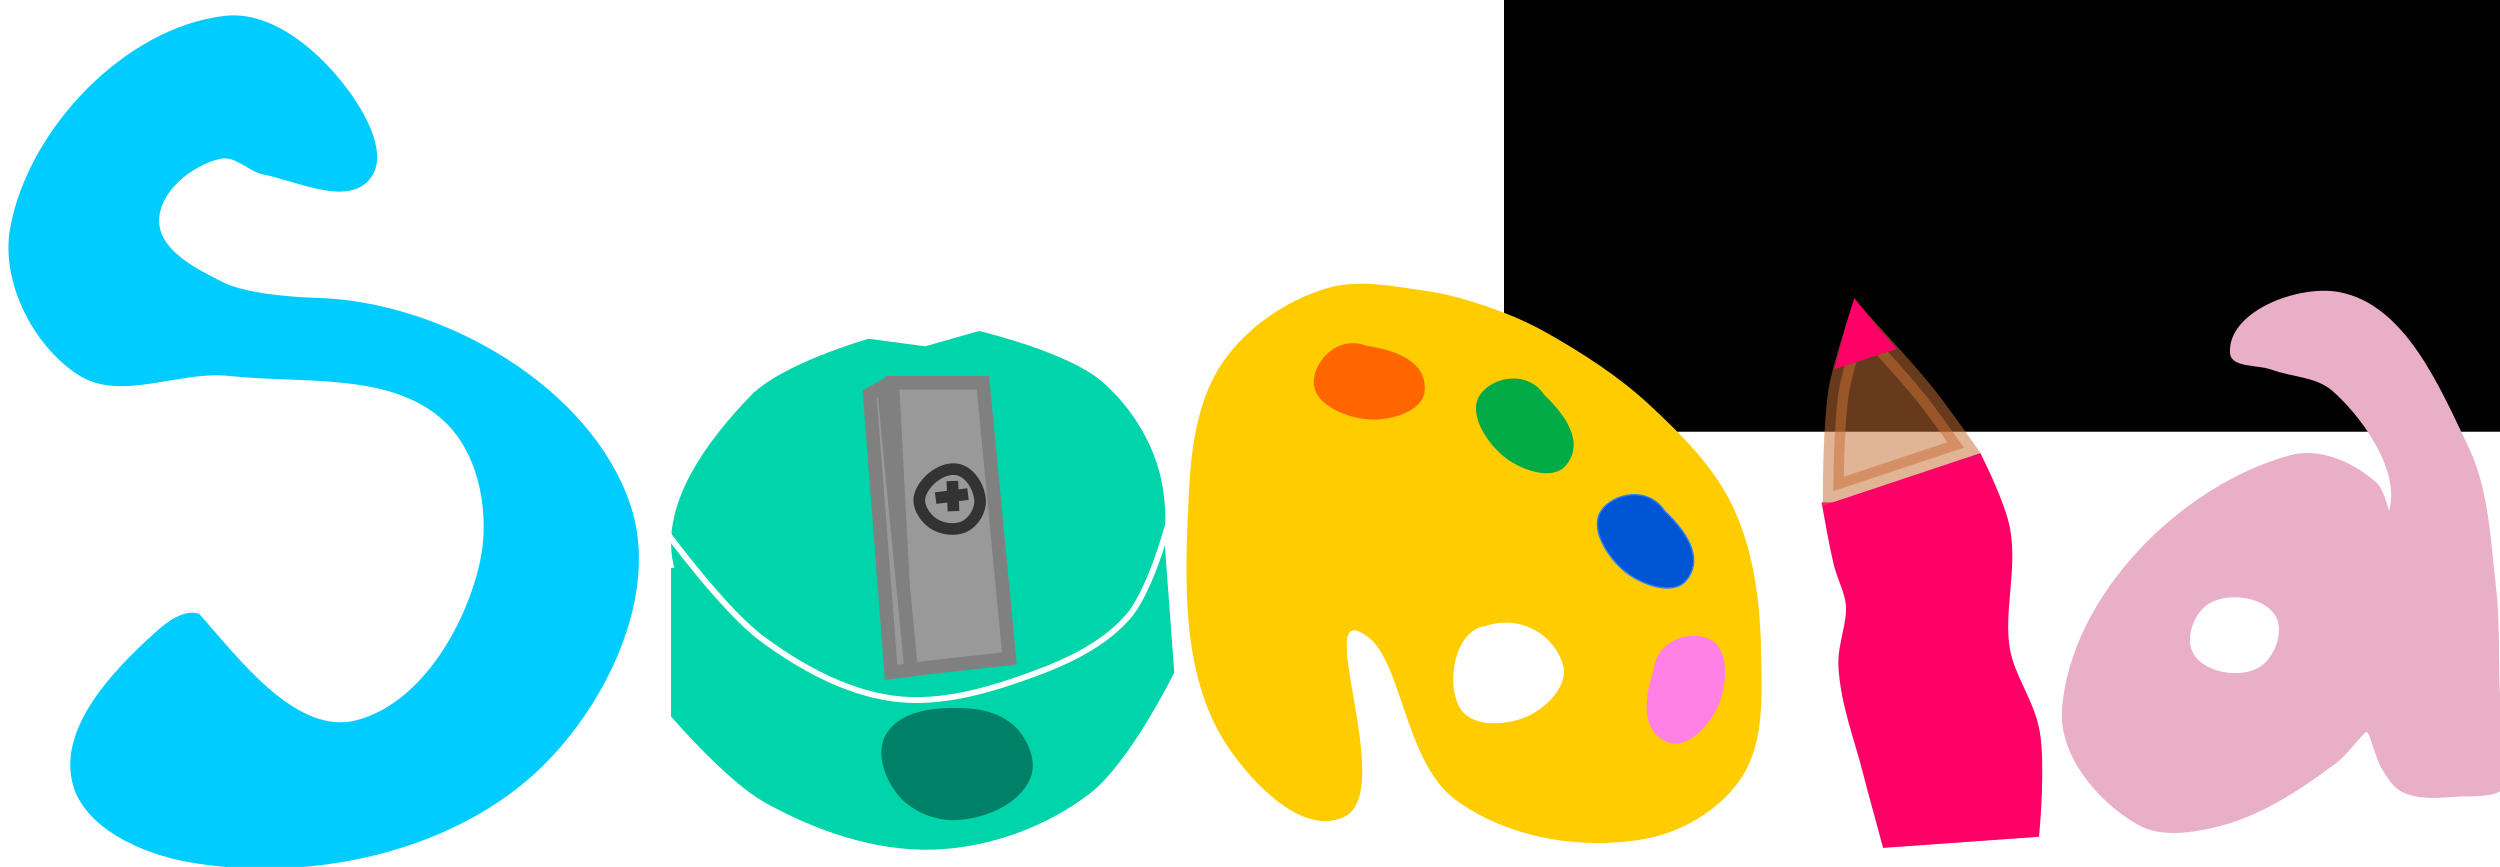 <?xml version="1.0" encoding="UTF-8" standalone="no"?>
<!-- Created with Inkscape (http://www.inkscape.org/) -->

<svg
   xmlns:dc="http://purl.org/dc/elements/1.1/"
   xmlns:cc="http://creativecommons.org/ns#"
   xmlns:rdf="http://www.w3.org/1999/02/22-rdf-syntax-ns#"
   xmlns:svg="http://www.w3.org/2000/svg"
   xmlns="http://www.w3.org/2000/svg"
   xmlns:sodipodi="http://sodipodi.sourceforge.net/DTD/sodipodi-0.dtd"
   xmlns:inkscape="http://www.inkscape.org/namespaces/inkscape"
   width="153.766"
   height="53.322"
   id="svg2"
   version="1.1"
   inkscape:version="0.92.1 r15371"
   sodipodi:docname="sonialogo.svg"
   viewBox="0 0 144.156 49.99"
   inkscape:export-filename="C:\Users\raftol\Desktop\sonialogo.png"
   inkscape:export-xdpi="90"
   inkscape:export-ydpi="90">
  <defs
     id="defs4" />
  <sodipodi:namedview
     id="base"
     pagecolor="#ffffff"
     bordercolor="#666666"
     borderopacity="1.0"
     inkscape:pageopacity="0.0"
     inkscape:pageshadow="2"
     inkscape:zoom="1"
     inkscape:cx="340.04805"
     inkscape:cy="221.67785"
     inkscape:document-units="px"
     inkscape:current-layer="g4282"
     showgrid="false"
     inkscape:window-width="1600"
     inkscape:window-height="837"
     inkscape:window-x="-8"
     inkscape:window-y="-8"
     inkscape:window-maximized="1"
     fit-margin-top="0"
     fit-margin-left="0"
     fit-margin-right="0"
     fit-margin-bottom="0" />
  <g
     inkscape:label="Capa 1"
     inkscape:groupmode="layer"
     id="layer1"
     transform="translate(748.461,-1139.007)">
    <flowRoot
       xml:space="preserve"
       id="flowRoot3264"
       style="font-style:normal;font-variant:normal;font-weight:normal;font-stretch:normal;line-height:0.01%;font-family:'32768 NO';-inkscape-font-specification:'32768 NO';letter-spacing:0px;word-spacing:0px;fill:#000000;fill-opacity:1;stroke:none"><flowRegion
         id="flowRegion3266"><rect
           id="rect3268"
           width="1302.857"
           height="1277.143"
           x="-142.857"
           y="-124.781" /></flowRegion><flowPara
         id="flowPara3270"
         style="font-size:40px;line-height:1.21"> </flowPara></flowRoot>    <g
       id="g4132"
       transform="matrix(0.966,0,0,0.966,13.91,16.799)">
      <g
         transform="matrix(0.693,0,0,0.693,158.796,165.72)"
         id="g3272">
        <g
           id="g3051"
           transform="matrix(1.504,0,0,1.504,-149.364,170.929)">
          <g
             id="g4079"
             transform="matrix(0.55,0,0,0.55,-1372.254,110.646)">
            <g
               id="g4322"
               transform="translate(-12.037,-228.7)">
              <g
                 id="g4282">
                <g
                   id="g4612"
                   transform="matrix(0.109,0,0,0.109,921.996,1460.806)">
                  <flowRoot
                     transform="matrix(1.806,0,0,1.806,2385.864,-366.39)"
                     style="font-style:normal;font-variant:normal;font-weight:normal;font-stretch:normal;line-height:0.01%;font-family:'32768 NO';-inkscape-font-specification:'32768 NO';letter-spacing:0px;word-spacing:0px;fill:#000000;fill-opacity:1;stroke:none"
                     id="flowRoot3237"
                     xml:space="preserve"><flowRegion
                       id="flowRegion3239"><rect
                         y="663.791"
                         x="42.857"
                         height="262.857"
                         width="968.571"
                         id="rect3241" /></flowRegion><flowPara
                       style="font-size:40px;line-height:1.21;fill:#d7f4d7"
                       id="flowPara3243"> </flowPara></flowRoot>                  <path
                     sodipodi:nodetypes="ccaaacccc"
                     inkscape:connector-curvature="0"
                     id="path4210"
                     d="m 1680.487,1437.184 v 137.084 c 0,0 50.215,57.603 82.972,75.757 46.954,26.022 101.474,45.236 155.122,43.29 49.795,-1.806 101.096,-20.257 140.692,-50.505 34.992,-26.732 75.757,-108.225 75.757,-108.225 l -7.215,-97.402 c -42.145,80.099 -127.771,109.47 -227.272,122.654 -138.803,-12.197 -163.112,-74.076 -220.056,-122.655 z"
                     style="fill:#00d4aa;stroke:#00d4aa;stroke-width:25.974;stroke-linecap:butt;stroke-linejoin:miter;stroke-miterlimit:4;stroke-dasharray:none;stroke-opacity:1" />
                  <path
                     sodipodi:nodetypes="acccaaaaaa"
                     inkscape:connector-curvature="0"
                     id="path4206"
                     d="m 1752.637,1282.062 c 26.916,-27.839 104.617,-50.505 104.617,-50.505 l 54.112,7.215 50.505,-14.43 c 0,0 79.751,19.178 109.419,45.2 26.572,23.306 47.104,57.022 52.917,91.885 6.158,36.925 2.603,81.544 -21.435,110.241 -50.942,60.815 -143.028,92.818 -222.037,85.678 -76.504,-6.914 -173.712,-46.847 -196.641,-120.162 -16.873,-53.953 29.248,-114.481 68.542,-155.122 z"
                     style="fill:#00d4aa;stroke:#00d4aa;stroke-width:25.974;stroke-linecap:butt;stroke-linejoin:miter;stroke-miterlimit:4;stroke-dasharray:none;stroke-opacity:1" />
                  <path
                     inkscape:connector-curvature="0"
                     id="path4212"
                     d="m 1878.899,1260.418 h 86.58 l 25.252,263.346 -97.402,10.822 z"
                     style="fill:#999999;stroke:#808080;stroke-width:12.987;stroke-linecap:butt;stroke-linejoin:miter;stroke-miterlimit:4;stroke-dasharray:none;stroke-opacity:1" />
                  <path
                     sodipodi:nodetypes="ccccc"
                     inkscape:connector-curvature="0"
                     id="path4214"
                     d="m 1857.254,1271.24 13.38,-7.346 26.302,270.693 -19.218,2.361 z"
                     style="fill:#999999;stroke:#808080;stroke-width:12.987;stroke-linecap:round;stroke-linejoin:miter;stroke-miterlimit:4;stroke-dasharray:none;stroke-opacity:1" />
                  <g
                     style="fill:#999999;stroke:#333333;stroke-width:18.055;stroke-miterlimit:4;stroke-dasharray:none"
                     id="g4220"
                     transform="matrix(0.719,0,0,0.719,-114.935,292.988)">
                    <path
                       sodipodi:nodetypes="aaaaaa"
                       style="fill:#999999;stroke:#333333;stroke-width:15.484;stroke-linecap:butt;stroke-linejoin:miter;stroke-miterlimit:4;stroke-dasharray:none;stroke-opacity:1"
                       d="m 2857.954,1460.429 c -20.541,-2.599 -43.491,17.16 -48.334,35.352 -3.471,13.04 6.115,28.845 18.115,36.763 11.033,7.28 28.649,9.806 40.758,4.085 13.152,-6.214 22.02,-21.982 21.161,-35.352 -1.065,-16.593 -13.453,-38.539 -31.701,-40.848 z"
                       id="path4218"
                       inkscape:connector-curvature="0" />
                  </g>
                  <path
                     inkscape:connector-curvature="0"
                     id="path4223"
                     d="m 1920.266,1370.543 30.916,-3.846"
                     style="fill:none;stroke:#333333;stroke-width:11.137;stroke-linecap:butt;stroke-linejoin:miter;stroke-miterlimit:4;stroke-dasharray:none;stroke-opacity:1" />
                  <path
                     inkscape:connector-curvature="0"
                     id="path4225"
                     d="m 1936.257,1354.197 1.066,28.847"
                     style="fill:none;stroke:#333333;stroke-width:11.137;stroke-linecap:butt;stroke-linejoin:miter;stroke-miterlimit:4;stroke-dasharray:none;stroke-opacity:1" />
                  <path
                     sodipodi:nodetypes="aaaaaaa"
                     inkscape:connector-curvature="0"
                     id="path4208"
                     d="m 1950.659,1577.876 c -25.075,-1.297 -59.367,0.034 -72.15,21.645 -8.765,14.819 -0.117,37.21 10.822,50.505 11.637,14.144 32.213,22.581 50.505,21.645 24.729,-1.265 55.322,-13.256 64.935,-36.075 5.323,-12.635 -1.77,-29.385 -10.822,-39.682 -10.321,-11.741 -27.678,-17.23 -43.29,-18.038 z"
                     style="fill:#008066;stroke:#008066;stroke-width:12.987;stroke-linecap:butt;stroke-linejoin:miter;stroke-miterlimit:4;stroke-dasharray:none;stroke-opacity:1" />
                  <path
                     sodipodi:nodetypes="caaaac"
                     inkscape:connector-curvature="0"
                     id="path4274"
                     d="m 1662.615,1402.439 c 0,0 55.187,75.429 92.051,102.626 36.6,27.003 78.879,50.303 123.666,56.775 39.531,5.712 80.739,-4.275 118.584,-17.205 38.573,-13.178 79.507,-29.489 106.726,-60.216 23.925,-27.009 41.943,-100.321 41.943,-100.321"
                     style="opacity:1;fill:#ffffff;fill-opacity:0;stroke:#ffffff;stroke-width:5.634;stroke-linecap:round;stroke-linejoin:miter;stroke-miterlimit:4;stroke-dasharray:none;stroke-opacity:1" />
                  <path
                     style="fill:#00ccff;fill-opacity:1;stroke:none"
                     d="m 1205.917,1718.165 c -44.016,-7.905 -100.205,-32.639 -110.439,-76.172 -12.464,-53.018 38.675,-106.457 79.079,-142.978 11.322,-10.234 27.523,-22.552 42.094,-18.011 37.495,42.285 89.442,111.759 144.91,102.976 63.607,-12.728 108.538,-87.557 123.016,-150.789 10.28,-44.897 0.841,-102.171 -32.058,-134.405 -50.453,-49.434 -136.873,-37.203 -207.082,-44.946 -47.721,-5.263 -103.606,25.045 -144.028,-0.859 -43.338,-27.773 -74.37,-89.237 -65.345,-139.914 16.862,-94.688 109.309,-192.053 204.836,-203.203 46.559,-5.434 92.607,35.316 119.959,73.383 16.479,22.935 36.929,60.91 18.844,82.601 -21.7,26.028 -68.332,2.209 -101.564,-4.417 -14.342,-2.86 -26.948,-18.279 -41.211,-15.05 -27.156,6.148 -58.954,31.815 -58.47,59.655 0.491,28.27 36.151,45.837 61.442,58.477 26.509,13.248 87.679,14.714 87.679,14.714 120.188,2.615 263.238,84.196 301.283,198.233 28.788,86.29 -24.901,195.685 -92.249,256.832 -84.196,76.444 -218.765,103.975 -330.696,83.872 z"
                     id="path3999"
                     inkscape:connector-curvature="0"
                     sodipodi:nodetypes="aaaccaaaaaaaaaaaasaaa" />
                  <path
                     style="fill:#ff0066;fill-opacity:1;stroke:none"
                     d="m 2841.773,1591.654 c -2.337,-26.742 -6.194,-74.819 -8.57,-106.836 l -4.321,-58.214 42.513,-17.255 c 23.382,-9.49 44.967,-14.797 47.967,-11.794 3,3.004 5.595,56.727 5.766,119.386 0.268,97.619 -1.372,113.937 -11.457,114.009 -6.473,0.047 -24.342,2.163 -39.709,4.704 l -27.939,4.62 z"
                     id="path4019"
                     inkscape:connector-curvature="0" />
                  <path
                     style="fill:#e9afc6;fill-opacity:1;stroke:none"
                     d="m 2996.328,1572.271 c 8.23,-108.67 113.558,-214.715 218.828,-242.911 27.658,-7.408 60.478,7.314 81.697,26.539 7.306,6.619 11.859,27.093 11.859,27.093 11.625,-39.93 -28.517,-93.109 -55.191,-115.837 -15.571,-12.621 -38.154,-12.336 -56.959,-19.274 -13.382,-4.937 -38.794,-1.664 -39.73,-15.897 -2.604,-39.609 64.77,-65.479 103.816,-58.336 63.328,11.585 96.212,90.009 123.978,148.093 19.424,40.631 20.902,87.82 26.162,132.547 4.463,37.958 1.911,76.438 4.497,114.569 1.706,25.155 21.95,54.791 7.268,75.288 -9.911,13.836 -32.718,10.529 -49.696,11.708 -17.387,1.207 -36.551,3.109 -52.06,-4.841 -8.431,-4.321 -13.671,-13.383 -18.659,-21.437 -6.768,-10.927 -11.704,-35.622 -14.761,-35.622 -3.057,0 -17.974,21.462 -29.091,29.761 -35.219,26.292 -73.759,51.74 -116.599,61.56 -23.623,5.415 -51.534,9.32 -72.664,-2.552 -38.426,-21.59 -76.025,-66.5 -72.696,-110.449 z m 188.268,-39.995 c 14.879,-8.709 24.481,-34.558 15.575,-49.319 -11.133,-18.453 -45.201,-22.717 -63.618,-11.524 -14.231,8.649 -23.191,33.393 -14.732,47.737 10.858,18.413 44.327,23.904 62.775,13.106 z"
                     id="path4031"
                     inkscape:connector-curvature="0"
                     sodipodi:nodetypes="aaaccaaaaaaaaaasaaaaaaaaa" />
                  <path
                     sodipodi:nodetypes="ccaaaccaaaaac"
                     style="fill:#ff0066;stroke:#ff0066;stroke-width:19.859;stroke-linecap:butt;stroke-linejoin:miter;stroke-miterlimit:4;stroke-dasharray:none;stroke-opacity:1"
                     d="m 2778.478,1384.536 134.755,-44.918 c 0,0 19.634,39.884 23.641,61.467 7.049,37.965 -6.7,77.814 0,115.842 4.801,27.252 23.568,50.764 28.369,78.016 5.196,29.491 0,89.837 0,89.837 l -132.391,9.457 c 0,0 -3.277,-12.171 -4.915,-18.256 -3.878,-14.403 -8.005,-28.742 -11.634,-43.211 -8.464,-33.745 -21.745,-66.919 -23.641,-101.657 -1.081,-19.813 8.743,-39.33 7.092,-59.103 -1.162,-13.916 -8.478,-26.632 -11.821,-40.19 -3.848,-15.606 -9.457,-47.282 -9.457,-47.282 z"
                     id="path4035"
                     inkscape:connector-curvature="0" />
                  <path
                     style="opacity:0.52;fill:#c87137;stroke:#c87137;stroke-width:19.859;stroke-linecap:butt;stroke-linejoin:miter;stroke-miterlimit:4;stroke-dasharray:none;stroke-opacity:1"
                     d="m 2777.825,1363.879 c 0,0 0.089,-64.514 5.348,-96.195 3.829,-23.07 18.946,-67.549 18.946,-67.549 0,0 42.197,45.41 61.695,69.474 13.748,16.967 38.902,52.711 38.902,52.711 z"
                     id="path4037"
                     inkscape:connector-curvature="0"
                     sodipodi:nodetypes="cacacc" />
                  <path
                     sodipodi:nodetypes="cccccc"
                     inkscape:connector-curvature="0"
                     id="path4039"
                     d="m 2783.231,1242.846 9.27,-35.932 6.614,-21.134 19.482,24.089 14.434,16.698 z"
                     style="fill:#ff0066;stroke:#ff0066;stroke-width:6.1;stroke-linecap:butt;stroke-linejoin:miter;stroke-miterlimit:4;stroke-dasharray:none;stroke-opacity:1" />
                  <g
                     transform="translate(31.346,794.356)"
                     id="g4185">
                    <path
                       sodipodi:nodetypes="aaaaaaaaaaaaasaa"
                       transform="matrix(0.993,0,0,0.993,-849.052,-298.479)"
                       inkscape:connector-curvature="0"
                       id="path4003"
                       d="m 3038.349,1119.94 c -45.52,-67.894 -41.491,-160.692 -37.521,-242.337 2.128,-43.768 7.874,-91.184 32.623,-127.346 22.983,-33.582 60.371,-59.107 99.271,-71.055 30.979,-9.516 65.103,-2.095 97.191,2.448 20.697,2.93 40.94,8.965 60.664,15.887 18.808,6.6 37.286,14.494 54.628,24.319 35.178,19.93 69.681,42.143 99.273,69.694 31.001,28.863 62.386,60.121 80.244,98.529 20.263,43.581 26.104,93.614 26.803,141.671 0.578,39.716 3.02,84.447 -18.735,117.68 -20.033,30.601 -56.441,52.537 -92.413,59.157 -61.595,11.336 -133.893,-0.667 -183.938,-38.322 -46.545,-35.022 -50.933,-129.713 -81.639,-154.505 -60.266,-48.661 27.779,146.988 -24.477,171.783 -39.39,18.691 -87.695,-31.39 -111.975,-67.604 z"
                       style="fill:#ffcc00;fill-opacity:1;stroke:none" />
                    <path
                       style="fill:#00aa44;stroke:#00aa44;stroke-width:1.335px;stroke-linecap:butt;stroke-linejoin:miter;stroke-opacity:1"
                       d="m 2409.532,477.891 c 11.302,-16.648 44.257,-23.929 60.365,0.158 26.96,25.761 35.587,48.867 20.555,66.569 -12.498,14.717 -42.171,3.996 -57.383,-7.895 -16.641,-13.008 -35.401,-41.357 -23.537,-58.832 z"
                       id="path4164"
                       inkscape:connector-curvature="0"
                       sodipodi:nodetypes="acaaa"
                       inkscape:transform-center-y="25.067249" />
                    <path
                       sodipodi:nodetypes="acaaa"
                       inkscape:connector-curvature="0"
                       id="path4166"
                       d="m 2250.874,465.955 c -0.359,-20.119 22.376,-45.062 49.421,-34.663 36.879,5.514 57.247,19.423 55.165,42.554 -1.731,19.23 -32.159,27.571 -51.444,26.621 -21.096,-1.039 -52.766,-13.394 -53.142,-34.512 z"
                       style="fill:#ff6600;stroke:#ff6600;stroke-width:1.335px;stroke-linecap:butt;stroke-linejoin:miter;stroke-opacity:1"
                       inkscape:transform-center-y="-21.173999"
                       inkscape:transform-center-x="7.5744455" />
                    <path
                       inkscape:transform-center-y="25.067249"
                       sodipodi:nodetypes="acaaa"
                       inkscape:connector-curvature="0"
                       id="path4179"
                       d="m 2524.885,588.229 c 11.302,-16.648 44.257,-23.929 60.365,0.158 26.96,25.761 35.587,48.867 20.555,66.569 -12.498,14.717 -42.171,3.996 -57.383,-7.895 -16.641,-13.008 -35.401,-41.357 -23.537,-58.832 z"
                       style="fill:#0055d4;stroke:#2a7fff;stroke-width:1.335px;stroke-linecap:butt;stroke-linejoin:miter;stroke-opacity:1" />
                    <path
                       style="fill:#ff80e5;stroke:#ff80e5;stroke-width:1.335px;stroke-linecap:butt;stroke-linejoin:miter;stroke-opacity:1"
                       d="m 2628.808,711.995 c -17.788,-9.406 -50.311,-0.387 -53.246,28.439 -11.736,35.394 -8.524,59.848 13.053,68.437 17.939,7.141 39.123,-16.241 46.985,-33.876 8.6,-19.292 11.88,-53.127 -6.792,-63.001 z"
                       id="path4181"
                       inkscape:connector-curvature="0"
                       sodipodi:nodetypes="acaaa"
                       inkscape:transform-center-y="23.044238"
                       inkscape:transform-center-x="-12.005254" />
                    <path
                       style="fill:#ffffff;stroke:#ffffff;stroke-width:1.335px;stroke-linecap:butt;stroke-linejoin:miter;stroke-opacity:1"
                       d="m 2391.253,777.606 c -15.237,-22.627 -5.768,-75.383 23.037,-78.528 35.308,-11.993 66.994,10.885 73.545,37.632 4.593,18.754 -15.957,39.24 -33.534,47.23 -19.229,8.74 -51.25,11.185 -63.048,-6.334 z"
                       id="path4183"
                       inkscape:connector-curvature="0"
                       sodipodi:nodetypes="acaaa"
                       inkscape:transform-center-y="11.839233"
                       inkscape:transform-center-x="-23.125463" />
                  </g>
                </g>
              </g>
            </g>
          </g>
        </g>
      </g>
    </g>
  </g>
</svg>
